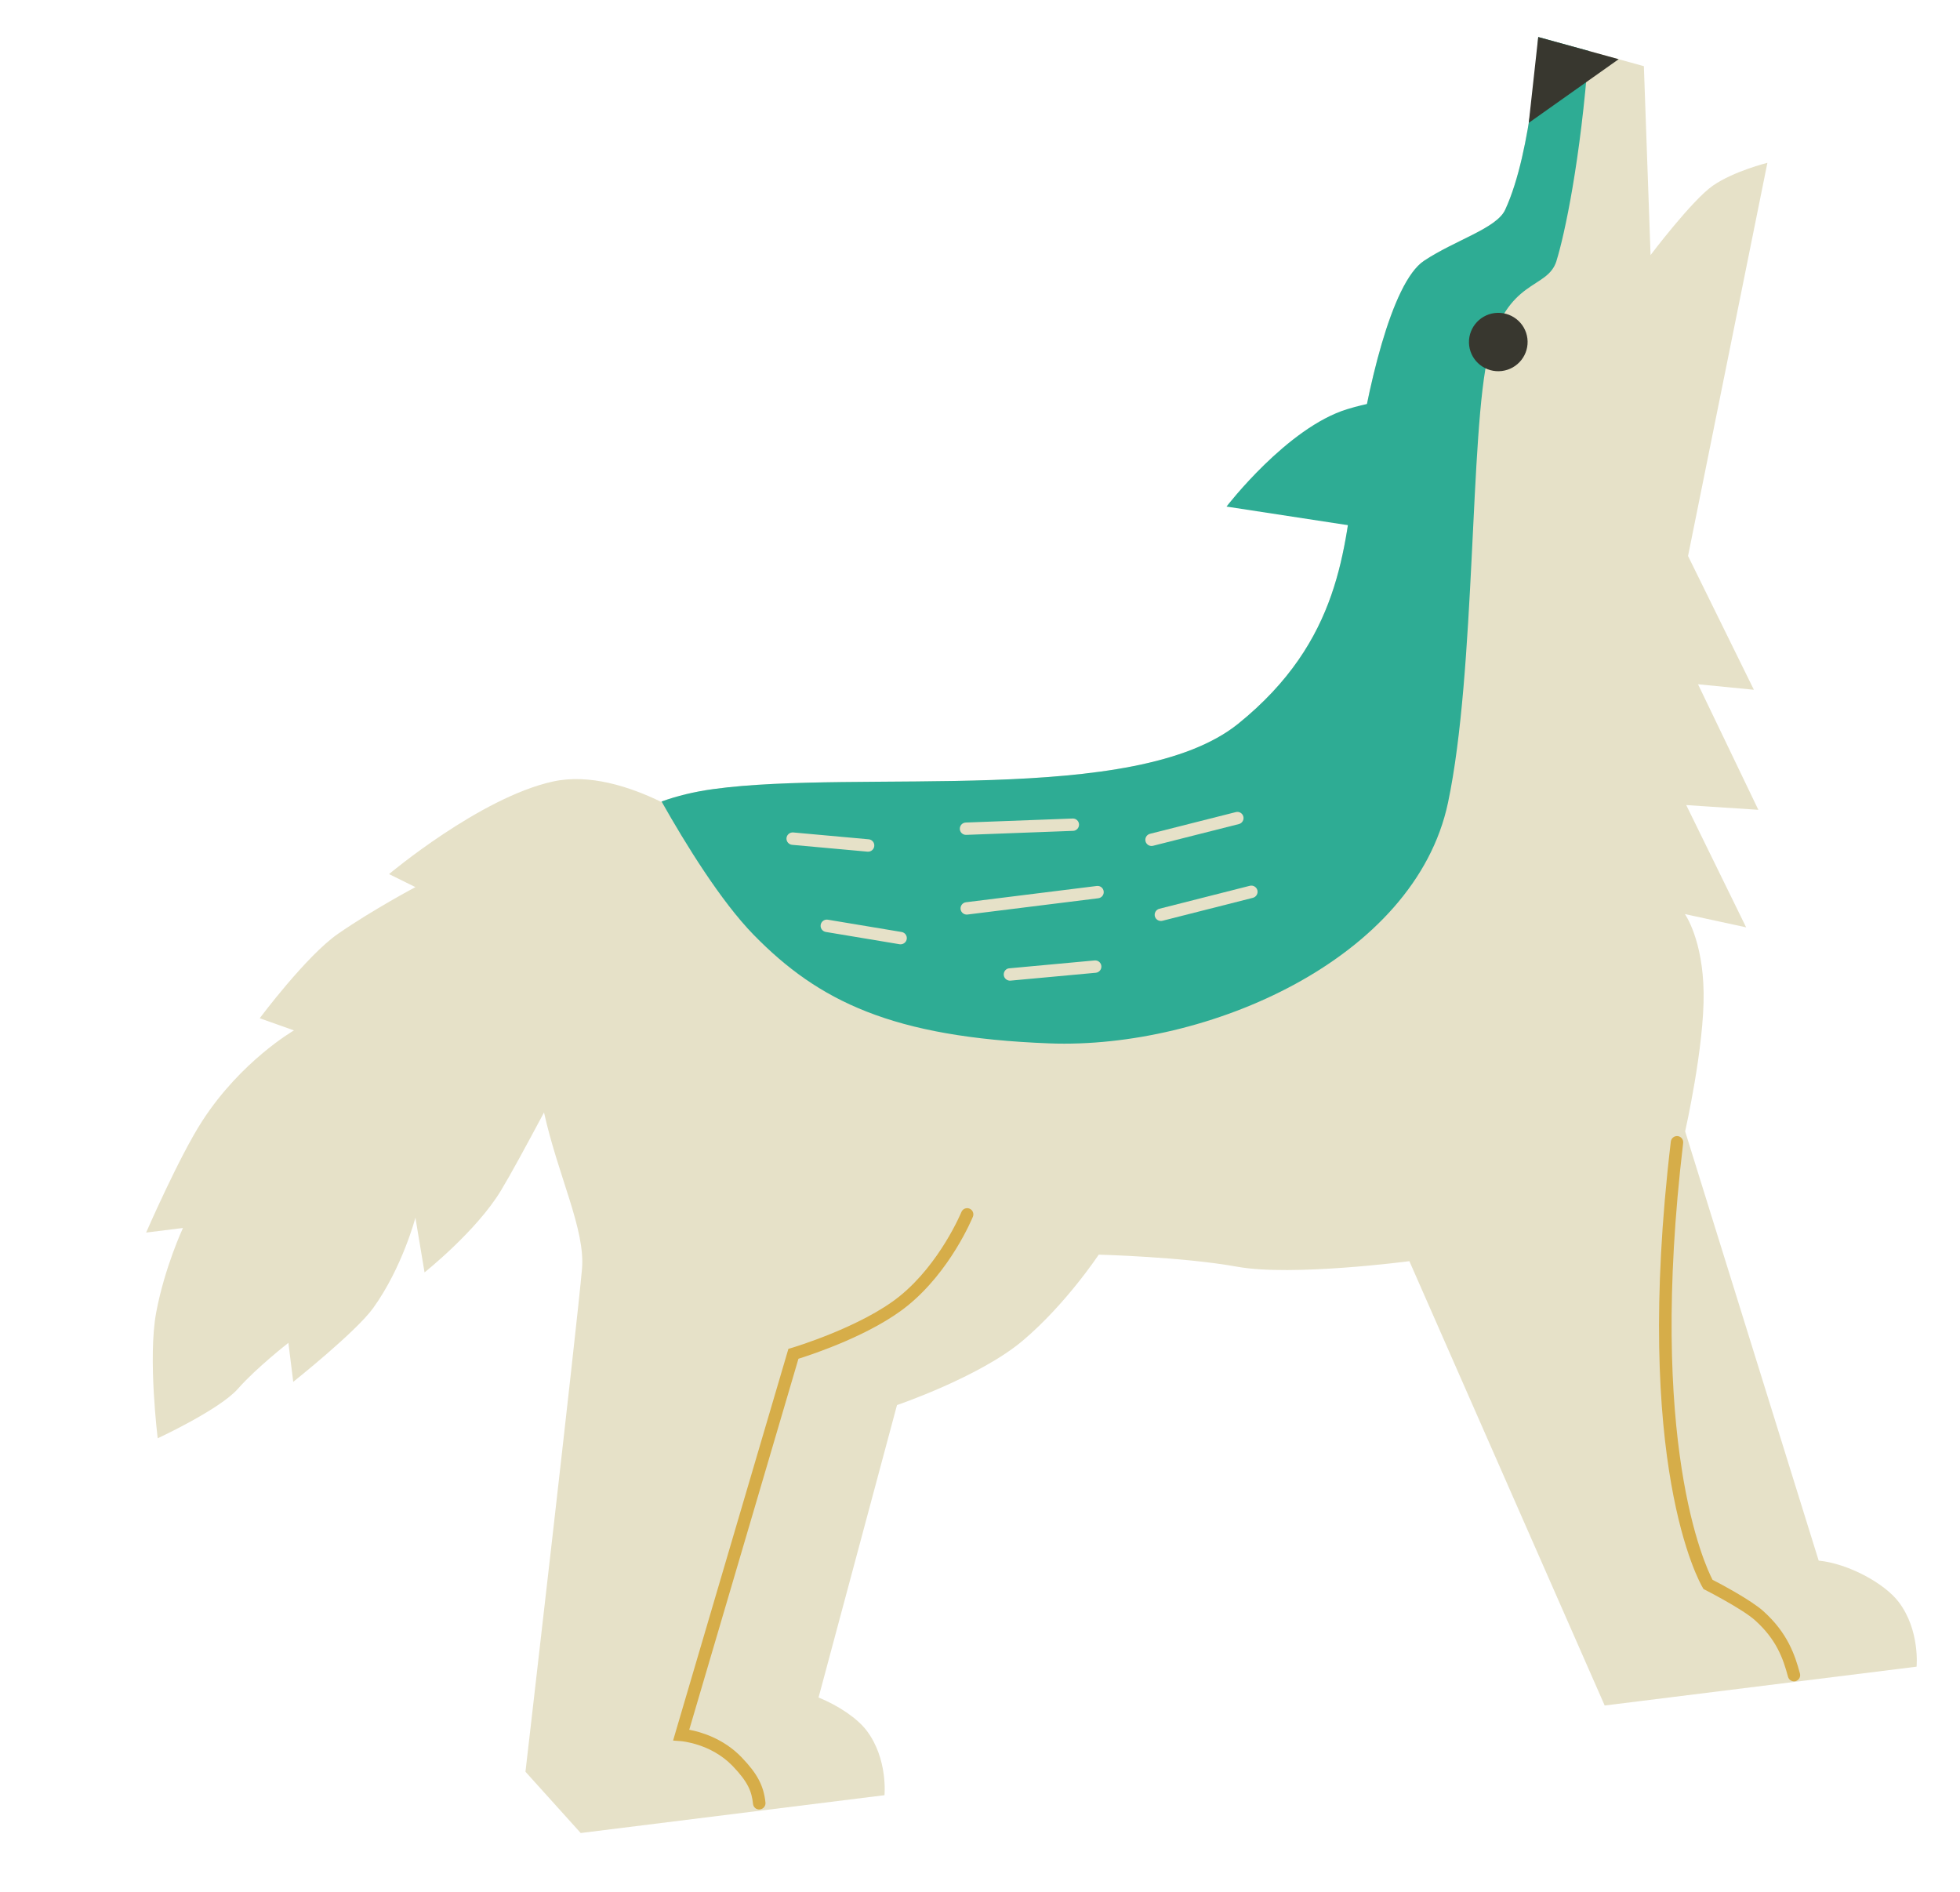 <svg width="86" height="83" viewBox="0 0 86 83" fill="none" xmlns="http://www.w3.org/2000/svg">
<g clip-path="url(#clip0_32_145)">
<path d="M79.799 68.468L73.94 49.636C73.94 49.636 74.784 45.908 74.751 43.559C74.721 41.209 73.929 40.103 73.929 40.103L76.616 40.685L73.988 35.321L77.152 35.529L74.505 30.02L76.956 30.262L74.067 24.393L77.549 7.143C77.549 7.143 76.074 7.51 75.161 8.142C74.248 8.774 72.423 11.19 72.423 11.19L72.129 2.903L67.495 1.627C67.495 1.627 67.251 6.603 66.042 9.208C65.663 10.024 63.851 10.534 62.484 11.442C61.044 12.397 59.964 17.169 59.478 20.613C58.992 24.057 58.844 28.11 54.33 31.754C49.816 35.398 37.713 33.735 31.288 34.623C30.431 34.741 29.674 34.93 29 35.176C27.634 34.512 25.862 33.935 24.258 34.288C21.063 34.992 17.07 38.349 17.07 38.349L18.227 38.92C18.227 38.92 16.363 39.908 14.835 40.966C13.45 41.923 11.396 44.673 11.396 44.673L12.898 45.207C12.898 45.207 10.591 46.533 8.879 49.173C7.863 50.738 6.412 54.076 6.412 54.076L8.028 53.875C8.028 53.875 7.219 55.609 6.851 57.596C6.482 59.583 6.92 63.101 6.92 63.101C6.92 63.101 9.635 61.845 10.443 60.926C11.251 60.008 12.654 58.915 12.654 58.915L12.867 60.625C12.867 60.625 15.621 58.434 16.376 57.385C17.655 55.608 18.227 53.423 18.227 53.423L18.628 55.823C18.628 55.823 20.894 54.024 21.976 52.24C22.387 51.563 23.081 50.286 23.87 48.806C24.493 51.613 25.686 53.938 25.537 55.666C25.323 58.145 23.056 77.731 23.056 77.731L25.483 80.423L38.808 78.764C38.808 78.764 38.969 77.167 38.023 75.922C37.618 75.39 36.8 74.833 35.916 74.474L39.358 61.644C39.358 61.644 42.994 60.41 44.887 58.809C46.78 57.206 48.209 55.045 48.209 55.045C48.209 55.045 51.881 55.139 54.288 55.575C56.695 56.011 61.84 55.331 61.84 55.331L70.411 74.828L84.094 73.124C84.094 73.124 84.254 71.526 83.309 70.282C82.691 69.47 81.11 68.6 79.801 68.469L79.799 68.468Z" fill="#E6E1C8"/>
<path d="M59.117 17.95C56.479 18.753 53.816 22.225 53.816 22.225L60.43 23.238L61.344 17.673C61.344 17.673 60.872 17.416 59.117 17.95Z" fill="#2EAC94"/>
<path d="M68.293 11.449C68.648 10.315 69.355 7.032 69.709 2.235L67.495 1.625C67.495 1.625 67.251 6.602 66.042 9.206C65.663 10.022 63.851 10.532 62.484 11.44C61.044 12.395 59.964 17.167 59.478 20.611C58.992 24.055 58.843 28.108 54.33 31.752C49.816 35.396 37.713 33.734 31.288 34.621C30.444 34.737 29.695 34.923 29.028 35.164C30.091 37.047 31.633 39.544 33.072 41.017C35.911 43.919 39.147 45.514 46.048 45.776C52.95 46.038 62.077 42.086 63.533 35.224C64.757 29.448 64.49 18.875 65.31 15.521C66.132 12.167 67.891 12.733 68.295 11.449L68.293 11.449Z" fill="#2EAC94"/>
<path d="M67.018 14.847C67.105 15.55 66.603 16.189 65.899 16.277C65.195 16.364 64.552 15.866 64.464 15.165C64.377 14.463 64.879 13.822 65.583 13.734C66.287 13.647 66.93 14.145 67.018 14.847Z" fill="#38372F"/>
<path d="M78.751 73.763C78.617 73.78 78.489 73.697 78.454 73.565C78.243 72.777 77.954 71.934 77.001 71.082C76.442 70.582 74.834 69.761 74.818 69.752L74.748 69.717L74.708 69.649C74.581 69.437 71.626 64.273 73.312 50.082C73.33 49.934 73.465 49.828 73.614 49.844C73.763 49.862 73.871 49.996 73.853 50.147C72.288 63.317 74.811 68.672 75.141 69.309C75.478 69.482 76.819 70.192 77.364 70.679C78.427 71.631 78.756 72.596 78.978 73.425C79.016 73.57 78.93 73.719 78.785 73.757C78.772 73.759 78.76 73.762 78.747 73.764L78.751 73.763Z" fill="#D6AD49"/>
<path d="M33.346 79.386L33.34 79.386C33.19 79.401 33.056 79.294 33.041 79.144C32.984 78.6 32.829 78.192 32.146 77.479C31.195 76.489 29.885 76.389 29.872 76.388L29.533 76.364L29.628 76.04L34.593 59.178L34.736 59.136C34.766 59.127 37.807 58.219 39.484 56.859C41.248 55.429 42.175 53.198 42.184 53.175C42.24 53.036 42.4 52.969 42.539 53.025C42.678 53.081 42.745 53.24 42.689 53.379C42.65 53.475 41.704 55.758 39.828 57.28C38.261 58.553 35.674 59.412 35.034 59.612L30.242 75.889C30.751 75.984 31.744 76.268 32.542 77.101C33.235 77.822 33.507 78.341 33.587 79.084C33.602 79.231 33.497 79.363 33.349 79.382L33.346 79.386Z" fill="#D6AD49"/>
<path d="M47.106 36.449C47.106 36.449 47.09 36.451 47.083 36.452L42.397 36.628C42.246 36.635 42.119 36.517 42.115 36.368C42.109 36.217 42.228 36.091 42.377 36.087L47.063 35.911C47.214 35.904 47.341 36.022 47.345 36.171C47.349 36.313 47.245 36.434 47.106 36.451L47.106 36.449Z" fill="#E6E1C8"/>
<path d="M48.19 39.409L42.453 40.123C42.303 40.142 42.167 40.037 42.148 39.887C42.13 39.738 42.236 39.603 42.386 39.584L48.123 38.87C48.273 38.851 48.408 38.956 48.427 39.106C48.446 39.255 48.34 39.39 48.19 39.409Z" fill="#E6E1C8"/>
<path d="M48.087 42.677C48.087 42.677 48.081 42.678 48.078 42.678L44.34 43.023C44.189 43.036 44.056 42.927 44.043 42.777C44.03 42.627 44.139 42.488 44.29 42.482L48.029 42.137C48.179 42.123 48.312 42.233 48.325 42.383C48.338 42.529 48.233 42.659 48.087 42.677Z" fill="#E6E1C8"/>
<path d="M50.561 37.113C50.425 37.13 50.298 37.045 50.263 36.911C50.226 36.766 50.314 36.618 50.46 36.581L54.225 35.629C54.373 35.592 54.52 35.68 54.556 35.825C54.592 35.97 54.504 36.118 54.359 36.154L50.593 37.107C50.582 37.108 50.57 37.112 50.559 37.113L50.561 37.113Z" fill="#E6E1C8"/>
<path d="M50.971 40.403C50.835 40.42 50.707 40.335 50.672 40.201C50.636 40.056 50.724 39.908 50.869 39.87L54.839 38.862C54.985 38.826 55.133 38.913 55.171 39.058C55.208 39.203 55.12 39.351 54.974 39.39L51.005 40.397C50.994 40.398 50.981 40.402 50.971 40.403Z" fill="#E6E1C8"/>
<path d="M38.124 37.363C38.104 37.365 38.086 37.366 38.066 37.365L34.757 37.065C34.607 37.051 34.497 36.918 34.509 36.769C34.524 36.619 34.657 36.509 34.807 36.522L38.115 36.822C38.266 36.836 38.376 36.968 38.361 37.118C38.35 37.247 38.249 37.347 38.124 37.363Z" fill="#E6E1C8"/>
<path d="M39.549 41.427C39.524 41.43 39.496 41.43 39.47 41.426L36.234 40.887C36.086 40.861 35.984 40.722 36.01 40.573C36.035 40.426 36.175 40.324 36.325 40.35L39.561 40.889C39.709 40.914 39.81 41.053 39.785 41.202C39.765 41.323 39.666 41.412 39.549 41.427Z" fill="#E6E1C8"/>
<path d="M67.078 5.39L67.493 1.625L71.023 2.597L67.078 5.39Z" fill="#38372F"/>
</g>
<defs>
<clipPath id="clip0_32_145">
<rect width="77" height="73" fill="white" transform="translate(0.307 9.99) rotate(-7.097)"/>
</clipPath>
</defs>
</svg>

